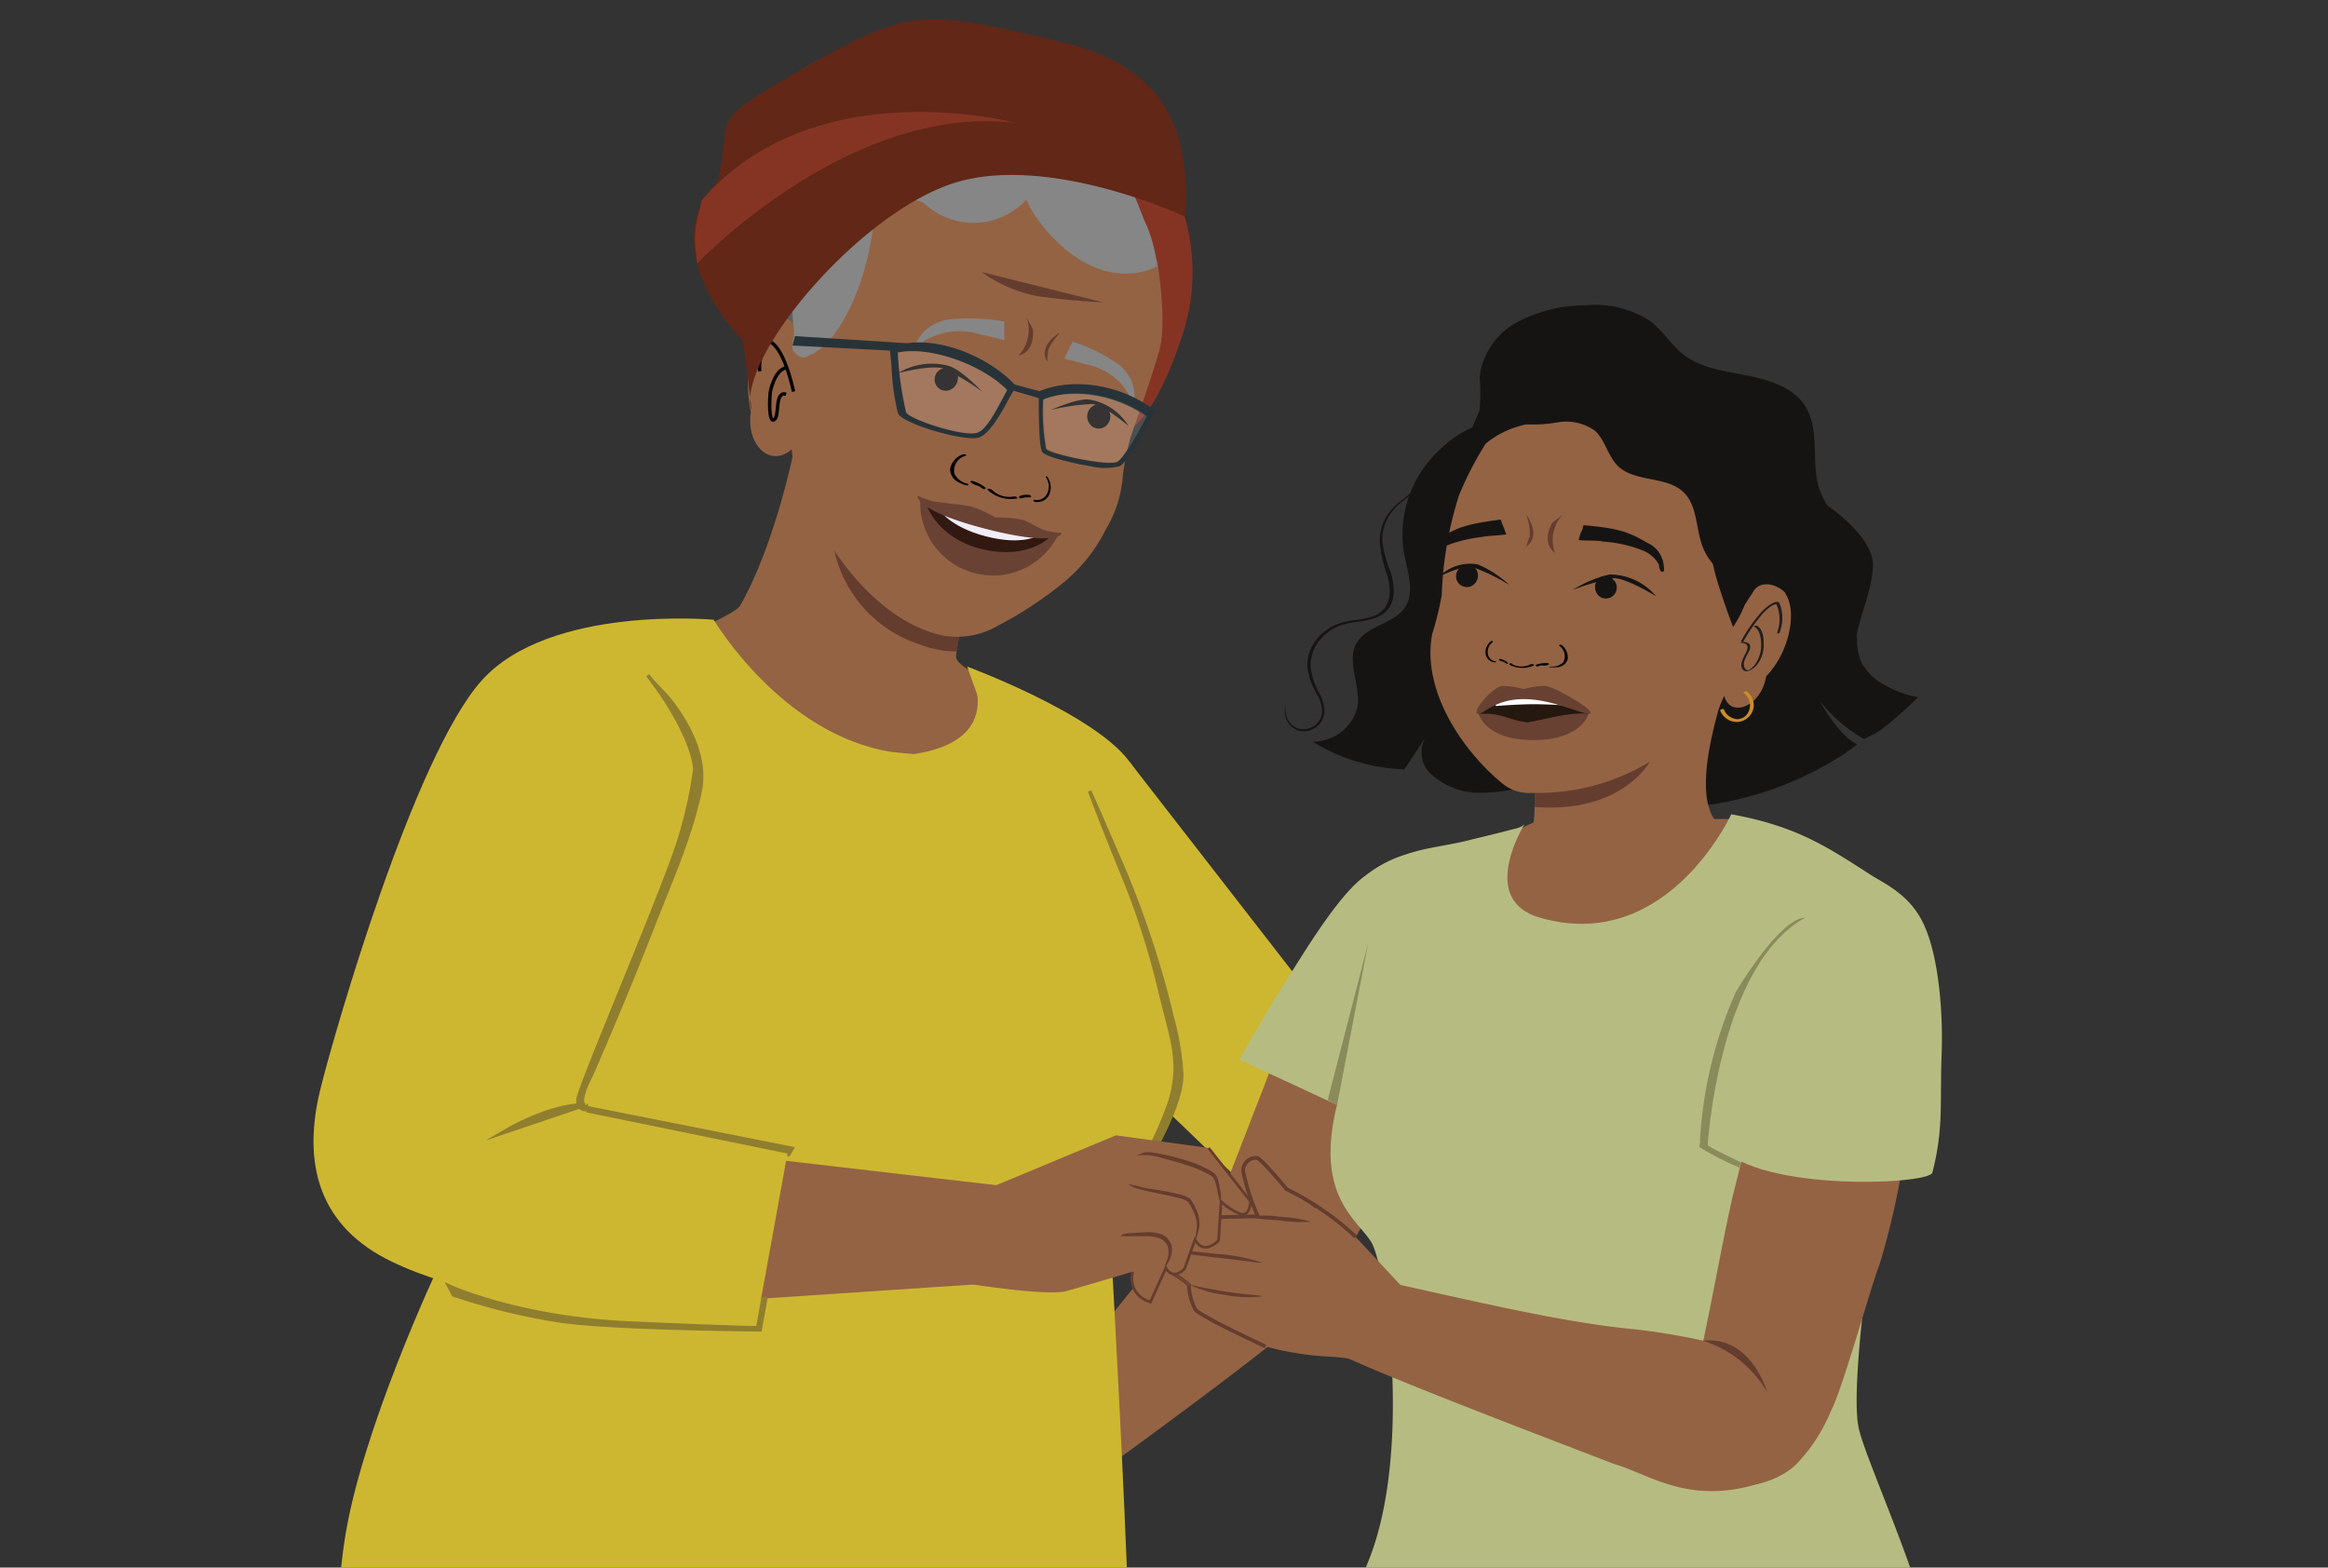 <svg id="Layer_1" data-name="Layer 1" xmlns="http://www.w3.org/2000/svg" xmlns:xlink="http://www.w3.org/1999/xlink" viewBox="0 0 205.83 138.61"><rect x="0" y="0" width="205.83" height="138.61" fill="#333333" stroke="none"/><defs><style>.cls-1,.cls-12,.cls-25,.cls-26,.cls-27{fill:none;}.cls-2{clip-path:url(#clip-path);}.cls-3{fill:#cdb731;}.cls-4{fill:#946344;}.cls-5{fill:#b6bc81;}.cls-6{fill:#5f605f;}.cls-7{fill:#853424;}.cls-8{fill:#653d2e;}.cls-9{fill:#010101;}.cls-10{fill:#151312;}.cls-11{fill:#868686;}.cls-12{stroke:#010101;stroke-width:0.3px;}.cls-12,.cls-20,.cls-25,.cls-26,.cls-27{stroke-miterlimit:10;}.cls-13{fill:#273339;}.cls-14,.cls-29{fill:#fff;}.cls-14{opacity:0.14;}.cls-15{fill:#622716;}.cls-16{fill:#694234;}.cls-17{fill:#311811;}.cls-18{fill:#f1edf6;}.cls-19{fill:#898b5b;}.cls-20,.cls-21{fill:#907e2f;}.cls-20{stroke:#907e2f;stroke-width:0.32px;}.cls-22{fill:#161413;}.cls-23{fill:#211e1f;}.cls-24{fill:#cb8c2a;}.cls-25,.cls-26{stroke:#653d2e;}.cls-25{stroke-width:0.33px;}.cls-26,.cls-27{stroke-width:0.24px;}.cls-27{stroke:#704634;}.cls-28{fill:#24180f;}.cls-30{fill:#684133;}</style><clipPath id="clip-path"><rect class="cls-1" width="205.83" height="138.61"/></clipPath></defs><g class="cls-2"><path class="cls-3" d="M99.89,67.39l20.19,26c3.21,3.42,8.15,10.09,4.64,13.2h0c-3.18,2.82-9.47,3-12.62.2L84.89,80.65Z"/><path class="cls-4" d="M126,98.21l-6.52-3.77-5.74-3.5-6.2,16-2.22,1.8a35.28,35.28,0,0,0-5.23,5.28L86.44,131l3.45,4.49s22.92-16.34,26-19.65C117.5,114.08,122.27,104.91,126,98.21Z"/><path class="cls-4" d="M139.47,68.19l-.08,3.9-1.65.12a13.54,13.54,0,0,0-3.59,1.21c-1.47.83-5.89,10.72-1.77,13.08s24.67-11.9,24.67-11.9l-3.77-2.18-2.28,0-3-3.6Z"/><path class="cls-5" d="M171.69,149.8c-.53-7.63-6.51-19.94-7.34-23.47s1.27-17.52,1.27-17.52l-4.23,3.63v0c-.06-1.7-.08-10-.08-10l.13-.12,5.76-1.5c.17-7.24,5.72-18.74-.79-22.82-4.35-2.74-7-4.85-13.34-6,0,0-5.69,12.43-16.95,9.13-5.34-1.56-1.57-7.83-1.31-8.29-.26.35-.88.44-1.26.54-1.28.34-2.53.63-3.82.95-1.9.47-3.52.58-5.37,1.2a11,11,0,0,0-3.67,1.92c-2.23,1.59-5.07,6.26-6.51,8.53s-3.29,5.34-4.59,7.72l8.62,4c-1.95,7.94,1.65,10,3,12.08s3.69,18.51-.2,28.2c-3.77,9.43-2.66,11.45-2.66,11.45,1.52.54,16.33.3,26.35.16Z"/><g id="freepik--character-1--inject-1332"><path class="cls-4" d="M85.46,59.2,64,55.76l-3.46,7.62s4.84,6,5.38,6.29,13.46,5,13.46,5S95.17,71.14,95,71.15,85.46,59.2,85.46,59.2Z"/></g><path class="cls-4" d="M70.25,39.57s-1.65,8.45-4.82,14c-.44.78-6.19,3.15-6.19,3.15l7.37,3.77c4.21,1.66,14,2.92,18.43,2l3.86-1.69s-4.3-1.65-4.37-2.7,1.89-8.68,1.89-8.68"/><path class="cls-3" d="M103.45,99.05c1.55-4.93,2-8.6,1-10.77L95,64.06l-9.21-4.78c.34.8,2.88,6.22-5,7.4L78.9,66.5C69.13,65,63.1,54.8,63.1,54.8l-2.18,1.3L42.21,105.21s-1.52,2.86-3.5,6.91c0,0-6.83,14.48-8.26,24.19s.59,13.16.59,13.16h69.27l-.49-5.72h0c-.39-12.14-1.52-32.22-1.52-32.22l1.08-4.81Z"/><path class="cls-6" d="M67.61,14.12c1.4-1.46,3.36-2.29,5.2-1.49.47-3.75,4.41-5.41,8.16-5,1.91.32,3.76,1.47,5.66,1.11a11.53,11.53,0,0,0,3.25-1.59c4.48-2.4,10.32,2,13.2,6.21s1.43,8.18-1,12.63c-1.14,2.08-1.18,3.29-1.77,5.59s-2.51,6.09-2.86,8.28,2.75,5,.5,4.84l-23.69-6.4c-3.68.18-5.81-1.24-7.18-4.67-.88-2.32-.47-2.36-.26-4.83.18-3.24-2.71-6.12-2-9.3A12.13,12.13,0,0,1,67.61,14.12Z"/><path class="cls-7" d="M64.64,13.55a38.11,38.11,0,0,1,19.52-.13C94.74,16.2,99,23.57,100.2,28.57s-1.55,9.68-1.55,9.68,2.58,1.12,5.79-8.29C109.13,16.24,96,5.6,92.49,5.14S71.75-1.55,64.64,13.55Z"/><path class="cls-8" d="M84.86,56s-1.75-.57-2.93-1.11-3.31-.79-8.25-6.62a11.3,11.3,0,0,0,7.81,8.77,9,9,0,0,0,3.1.57Z"/><path class="cls-4" d="M97,20.07a.23.23,0,0,1,.07.07A1.21,1.21,0,0,1,97,20Zm2.93,1.36.11.16,0-.06S99.9,21.36,99.89,21.43ZM73,47.5c2.18,3.63,5.91,7.82,10.5,8.72a7.17,7.17,0,0,0,4.79-.93,32.73,32.73,0,0,0,6-4,14.19,14.19,0,0,0,3.48-4.48A10.65,10.65,0,0,0,99.28,42a23.27,23.27,0,0,1,.7-3.4c.34-1,1.84-5.18,2.53-7.65s-.16-7.63-.16-7.63c0-.71-1-.58-1.23-1.21l-.29-.07a.29.29,0,0,1,.08.3,2.42,2.42,0,0,1-.91-.73h0A1.17,1.17,0,0,1,98.84,21c0,.06,0,.22.1.23a1.52,1.52,0,0,1-1.08-.69,2.81,2.81,0,0,1,0,.29,2.67,2.67,0,0,1-.84-.65c0,.11,1.76.26,1.75.3-.45,0,0,.23-.27-.19l-.3-.34c-.39,0-.43.2-.65-.14a2.6,2.6,0,0,0,0-.73c-.44-.1-.31-.1-.63-.4,0,.07-1.3.14-1.32.21-.36-.09-.35.27-.58-.07.06.08.34-.22.39-.13-.45,0-.69.2-1-.23.06.09-1.26-1.09-1.26-1.09-.46,0-.42.11-.72-.25.12.17-2-.62-2-.47-.37-.09.36,1.51.12,1.24,0,.07-.79-.41-.79-.41-.38,0,.08.45-.14.11,0,.07,0,.29.08.3a1.51,1.51,0,0,1-1.34-.54c.11.17.15.32.21.41a1.47,1.47,0,0,1-1-.46c0,.07.08.31.15.32a1.45,1.45,0,0,1-1.13-.42c0,.07.09.24.15.32a1,1,0,0,1-.84-.35l.15.33a2.49,2.49,0,0,1-1-.24c0,.07.11.17.09.24a3,3,0,0,1-.71-.25c0,.07.17.26.09.24-.29-.08-.54,0-.87-.22a3.13,3.13,0,0,0,.15.32,1.94,1.94,0,0,1-.86-.28.44.44,0,0,0,.08.3c-.29-.07-.55,0-.88-.21,0,.06.1.23.15.32a3.91,3.91,0,0,1-.88-.22c0,.07.12.17.17.26a2.45,2.45,0,0,1-.93-.3,1.13,1.13,0,0,0,0,.28c-.22-.05-.35-.16-.57-.21l-.4,0c-1.36,1.09-4.93-.94-4.93-.94-2.72,1.25-2,11.28-2.22,12.58s-1,1.47-1,1.47c-.25-.56-1,.72-1.13.12s.19-1.09.09-1.61c-.39-1.24-1.94-1.27-2.91-.79l-.19.18c-1.49,1.25-1.43,6.27-1,7.87-.45,2.92,1.69,5,3.61,3.32l.12,1.21"/><path class="cls-9" d="M89.58,43.91a2.19,2.19,0,0,1-1.87-.59c-.11-.11-.53-.14-.38,0a3,3,0,0,0,2.56.76c.08,0,.08-.07,0-.12a.44.44,0,0,0-.31-.06"/><path class="cls-9" d="M87.13,43.12a3.41,3.41,0,0,0-1.1-.58.28.28,0,0,0-.2,0,.06.06,0,0,0,0,.1,1.35,1.35,0,0,0,.61.3.24.24,0,0,0,.22,0s0-.09-.06-.11a1.07,1.07,0,0,1-.49-.24l-.22.1a3.26,3.26,0,0,1,1,.53.28.28,0,0,0,.22,0s.11-.07,0-.11"/><path class="cls-9" d="M85.51,42.77a1.7,1.7,0,0,1-1.13-.89,1.36,1.36,0,0,1,1-1.58c.07,0,.05-.08,0-.11a.42.42,0,0,0-.27,0A1.68,1.68,0,0,0,84,41.49a1.33,1.33,0,0,0,.86,1.2,2.25,2.25,0,0,0,.51.2.38.38,0,0,0,.26,0c0-.05,0-.09-.08-.11"/><path class="cls-9" d="M90.51,43.88c0-.06,0-.08.08-.07a.61.61,0,0,0,.4,0l.09.18a1.87,1.87,0,0,0-.81.08s-.11,0-.15-.06,0-.1,0-.12"/><path class="cls-9" d="M90.13,43.86a1.9,1.9,0,0,1,.91-.09.19.19,0,0,1,.11.09.08.08,0,0,1,0,.1"/><path class="cls-9" d="M91.48,44.19a1,1,0,0,0,1-.37,1.43,1.43,0,0,0,0-1.61.06.06,0,0,1,0-.09.16.16,0,0,1,.15.09,1.58,1.58,0,0,1,.18,1.41,1.11,1.11,0,0,1-.94.76,1.09,1.09,0,0,1-.36,0,.16.16,0,0,1-.13-.11c0-.07,0-.08.08-.07"/><path class="cls-10" d="M96.88,35.79a1.18,1.18,0,0,1,1.15.49,1.26,1.26,0,0,1,.14.55,1.13,1.13,0,0,1-.49.91,1,1,0,0,1-1.18-.09,1.11,1.11,0,0,1-.22-1.39,1,1,0,0,1,.6-.47"/><path class="cls-10" d="M92.92,36.25s2.36-1.07,3.4-.92a5,5,0,0,1,3.46,2.34s-2.1-1.81-3.17-1.94A17.74,17.74,0,0,0,92.92,36.25Z"/><path class="cls-10" d="M84.53,32.9a1.4,1.4,0,0,0-1.35-.25,1.11,1.11,0,0,0-.42.4,1.08,1.08,0,0,0,0,1,1,1,0,0,0,1.08.48,1.14,1.14,0,0,0,.85-1.14c0-.08.11-.21-.18-.47"/><path class="cls-10" d="M86.83,34.62s-1.88-2-3-2.28a5.78,5.78,0,0,0-4.45.66s2.87-.76,4-.42A20,20,0,0,1,86.83,34.62Z"/><path class="cls-11" d="M94.81,30.26l-.41.83-.31.63c.79.18,1.45.36,2,.51a6.41,6.41,0,0,1,2.08.87,6,6,0,0,1,1.08,1,4.19,4.19,0,0,1,.49.69c.3.58.3,1.06.4,1.07s.14-.39.14-.43a3.65,3.65,0,0,0-.31-1.91,4.16,4.16,0,0,0-1-1.24,14.94,14.94,0,0,0-4.11-2.06"/><path class="cls-11" d="M88.79,28.45c0,.3,0,.61,0,.92l0,.7c-.85-.23-1.58-.39-2.12-.49a5.83,5.83,0,0,0-4,.12,4.52,4.52,0,0,0-.83.37c-.59.36-.84.78-.94.74s.08-.41.09-.45a3.78,3.78,0,0,1,1.29-1.52,4.81,4.81,0,0,1,1.61-.6,17.82,17.82,0,0,1,5,.21"/><path class="cls-12" d="M70.16,34.62c-.94-4.17-2.1-4.4-2.1-4.4a3.2,3.2,0,0,0-.88,2.61"/><path class="cls-12" d="M69.5,34.86c-1-.3-.58,1.8-1,2.21s-.53-.88-.4-2.38c0,0,.36-2,1.42-2.17"/><path class="cls-8" d="M86.78,24.05a12.56,12.56,0,0,0,4.92,2.13c2.6.4,5.86.56,5.86.56"/><path class="cls-11" d="M101.44,20.06h0c-.5-1-.75-2-1.29-3s-1.05-1.86-1.63-2.8c0-.06-.88-.22-.92-.28l0,0-.06-.09-.13-.21A19.79,19.79,0,0,0,84.2,10.74a16.37,16.37,0,0,0-14,18.42c.1.77-.48,1.58.16,2.11s.77.34,1.53,0a5.43,5.43,0,0,0,1.83-1.67c2.44-3.22,3.81-8.75,3.62-12.78.35.81,3.76.59,4.41,1.19a6.35,6.35,0,0,0,9-.36A10.47,10.47,0,0,0,91.47,19c2.76,4,6.83,6.41,10.86,4.56A14.65,14.65,0,0,0,101.44,20.06Z"/><path class="cls-13" d="M78.69,31l.14,1.47a20.49,20.49,0,0,0,.56,4.06c.32.92,5.88,2.54,7.14,2.16s2.62-3.47,3.09-4.14l2.22.65c0,1,0,4.23.3,4.74s2.93,1,3.22,1.1l1,.17a5.45,5.45,0,0,0,2.67,0c.67-.41,1.74-2.32,2.7-4.13l.15-.29.08-.13h0l.17-.33c-2.88-2.3-7.2-3-10.22-1.74v0L89.71,34c-2.09-2.23-6.17-4.12-9.52-3.65h0l-9.9-.63-.22.83Zm13.79,8.69a19.54,19.54,0,0,1-.26-4.35c2.62-1.08,6.51-.41,9.12,1.49v0c-.51,1-1.88,3.56-2.54,4s-5.94-.64-6.32-1.14ZM80.11,36.45a29.43,29.43,0,0,1-.73-5.28c3-.61,7.61,1.19,9.67,3.32-.7,1.26-1.74,3.5-2.64,3.77-1.3.4-6.1-1.23-6.3-1.81Z"/><path class="cls-14" d="M92.54,39.65a19.74,19.74,0,0,1-.25-4.35c2.62-1.08,6.51-.41,9.12,1.49v0c-.52,1-1.89,3.56-2.55,4s-5.94-.64-6.31-1.14Z"/><path class="cls-14" d="M80.11,36.45a29.43,29.43,0,0,1-.73-5.28c3-.61,7.61,1.19,9.67,3.32-.7,1.26-1.74,3.5-2.64,3.77-1.3.4-6.1-1.23-6.3-1.81Z"/><path class="cls-15" d="M65.68,30.1s-7.17-7.16-3.08-13c.78-1.11.78-.7,1-1.75,1.06-5.46-1.07-4.45,8-9.6s10.22-4.85,22.35-2c6.26,1.47,9.31,4.67,10.4,9a19.82,19.82,0,0,1,.41,6.39S92.38,13.37,84,16.3,65.42,31.48,66.38,36.08C66.65,37.37,65.68,30.1,65.68,30.1Z"/><path class="cls-7" d="M61.64,23.3S75.15,9.05,89.86,10.88c0,0-17.77-4.8-27.82,6.84l-.35,1.5a8.29,8.29,0,0,0-.19,2.85Z"/><path class="cls-16" d="M87.36,46.14c-2.32-.6-6-1.85-6-1.85A6.43,6.43,0,0,0,93.5,47.41S89.67,46.73,87.36,46.14Z"/><path class="cls-17" d="M87.38,46.14c-1.1-.28-5.5-1.62-5.5-1.62s.81,2.94,4.8,4C91,49.6,92.92,47.4,92.92,47.4Z"/><path class="cls-18" d="M87.38,46.33C86.28,46.05,83,45,83,45s.88,1.58,4.18,2.43,4.68-.11,4.68-.11Z"/><path class="cls-16" d="M93.84,47.12a8.26,8.26,0,0,1-1.34-.19c-.89-.32-1.4-.72-2-.94A10,10,0,0,0,88,45.76a9.69,9.69,0,0,0-2.24-1c-.67-.12-2.37-.29-3.31-.44a8.55,8.55,0,0,1-1.27-.48c-.17,0-.18,1.34,6,2.93S94,47.2,93.84,47.12Z"/><polygon class="cls-19" points="118.21 97.74 120.98 83.34 117.39 97.27 118.21 97.74"/><path class="cls-19" d="M160.35,78.21s-7.24,6.92-1.21,24.37l-.89.36S151.6,86.11,160.35,78.21Z"/><polygon class="cls-19" points="158 103.01 161.92 102.46 161.8 102.11 157.9 102.59 158 103.01"/><path class="cls-3" d="M85.51,58.94S99.21,64,100.57,68.7c2.07,7.14,4.76,17.07,4.76,17.07l-8.6,4.39Z"/><path class="cls-20" d="M104.48,95a24.7,24.7,0,0,0-.86-5.11q-.65-2.78-1.51-5.49a84.27,84.27,0,0,0-3.49-9.24c-.75-1.73-1.5-3.49-2.28-5.21,1.22,3.25,2,5.13,3.31,8.36a69.13,69.13,0,0,1,3,9.69c1,4.08,1.78,5.89.83,9.27a30.54,30.54,0,0,1-3.64,7.33l.33.28S104.52,98.4,104.48,95Z"/><path class="cls-21" d="M99.17,111.34a26.31,26.31,0,0,1,.29-3.92,20.82,20.82,0,0,1,2.83-6.58,40.15,40.15,0,0,0-3.44,6,20.92,20.92,0,0,0-.23,4.31A3.27,3.27,0,0,1,99.17,111.34Z"/><path class="cls-4" d="M53.93,100.84c-.41,1.76-1.76,5-2.15,6.74-.83,3.82,8.09,3.92,7.5,7.79l28.87-1.93.21-8.61Z"/><path class="cls-20" d="M51.76,97.92a.57.57,0,0,1,.08.44l17.89,3.72.31-.53Z"/><path class="cls-3" d="M63.1,54.8s-14.5-1.34-20.51,5.37-13,31.11-14.17,35.77c-1.89,7.22,0,12.61,6.18,15.6,11.53,5.6,32.45,4.63,32.45,4.63L69.62,102,51.84,98.36l1.57-17L61.94,60Z"/><path class="cls-20" d="M52.28,95.06q2.82-6.45,5.39-13c1.55-4,3.31-7.86,4.21-12,.62-2.85-.78-5.67-2.45-7.91-.65-.87-1.51-1.58-2.16-2.44C61.41,65.12,61.44,68,61.44,68a37.64,37.64,0,0,1-1.33,6.06c-1.35,4.51-9,22.21-9,23.19s.73.85.73.85l0-.17S50.81,97.87,52.28,95.06Z"/><path class="cls-20" d="M39.68,113.71S45.8,116.56,55.8,117,67,117.4,67,117.4l.46-2.56h.24l-.5,2.74s-12.57-.09-17.47-.75a56.37,56.37,0,0,1-9.63-2.33Z"/><path class="cls-20" d="M51.76,97.7s-2.78-.23-7.44,2.51l7.44-2.51"/><path class="cls-22" d="M166.68,60.59a4.9,4.9,0,0,1-2.13-2.07,4.83,4.83,0,0,1-.35-2.09,1.46,1.46,0,0,1-.17-.3c-.7-1.64.45-3.77-.58-5.22s-3.29-1-4.18-2.38c-.69-1.07-.12-2.13-.45-3.09A2.72,2.72,0,0,0,156,44l-6.7,12.18c-.34,3.88-.89,6,.18,8.14.65,1.14-.88,2.24-.48,3.49a3.73,3.73,0,0,1-.86,3.64,29.83,29.83,0,0,0,15-4.84l1.07-.79C162.47,65,160.92,62,160.92,62a13.37,13.37,0,0,0,3.88,3.35,5.48,5.48,0,0,0,.63-.33c.83-.25,2.89-2.15,4.16-3.37A8.87,8.87,0,0,1,166.68,60.59Z"/><path class="cls-22" d="M130.42,37.71A8.58,8.58,0,0,0,128,39.12c-.24.21-.46.41-.66.61A10.17,10.17,0,0,0,124.15,49c.31,1.63,1,3.46,0,4.81s-3.17,1.51-4.1,2.89c-1.1,1.61.21,3.74,0,5.66a4,4,0,0,1-4,3.21,16.43,16.43,0,0,0,8.12,2.46l1.88-2.84a2.63,2.63,0,0,0,.53,3.31A6.56,6.56,0,0,0,130,70.06c2.87.32,9.19-1.17,17.11-4.29q-7-14.4-14.11-28.8"/><path class="cls-22" d="M162.59,46.64a36.27,36.27,0,0,1-1.7-3.27c-.85-2.49.14-5.48-1.41-7.65-1.1-1.54-3.16-2.15-5.08-2.53s-4-.64-5.51-1.81c-1.12-.85-1.84-2.11-3-3A9,9,0,0,0,140.1,27a12.81,12.81,0,0,0-6,1.51,6.34,6.34,0,0,0-3.28,4.84,17.65,17.65,0,0,1,0,2.91,20,20,0,0,1-1.41,2.91,5,5,0,0,0,2,6l16.26,16.24c3.13.8,10.28-1.19,12.39-3.52S163.88,49.45,162.59,46.64Z"/><path class="cls-4" d="M135.92,59.87s-.11,11.76-.33,12.86l-.78.35-.07,2.08c4.49,4.08,5.64,4.2,11.47,2.56L152,72.89a2.63,2.63,0,0,1-.81-1.21c-1.41-3.69,1.76-12,1.76-12"/><path class="cls-4" d="M157.91,52.58l-.11-.21c-.7-.69-2.05-1.1-2.74-.14-.24.42-.59.89-.83,1.32a10,10,0,0,1-1,1.89s-2-5.23-1.87-6.42,4.19-3.58,2.2-5.43c0,0-2.07-2.38-3-3.77l-.68-.41a2.36,2.36,0,0,1-.38,0s.05-.1.08-.18l-.09,0a2.62,2.62,0,0,1-.8,0c.08-.06.22-.11.22-.17a3.82,3.82,0,0,1-.82-.06c.08-.06.22-.18.23-.24-.35.1-.55,0-.82-.06a.46.46,0,0,0,.15-.24,1.79,1.79,0,0,1-.83,0c.08-.06.16-.18.23-.23-.35.1-.55,0-.82-.07-.07,0,.12-.1.14-.16h0a2.93,2.93,0,0,1-.66,0c0-.06.11-.1.14-.16h-.05a2.29,2.29,0,0,1-.83-.08l.11-.11-.12,0a1.11,1.11,0,0,1-.6,0l.1-.07-.24-.05a1.25,1.25,0,0,1-.74-.07.14.14,0,0,0,.09-.05l-.26,0a2.76,2.76,0,0,1-.57,0l.05,0-.35,0a1.26,1.26,0,0,1-.64-.07c-.42-.05-.84-.08-1.27-.1-3.15-.18-6.64-.14-9.18,2A30,30,0,0,0,129,43.79a32.8,32.8,0,0,0-1.53,8.84,27.91,27.91,0,0,1-.84,3.42c-.94,4.87,2.51,10.16,6.13,13.17,1.44,1.2,2.78.89,4.3.8a20.29,20.29,0,0,0,10.79-4.24L152,62.52l.45-1c.49,2,3.27,1,3.7-1.71C158.28,57.59,158.85,54.08,157.91,52.58Z"/><path class="cls-9" d="M133.73,58.75a1.79,1.79,0,0,0,1.58,0c.11-.06.43,0,.29.1a2.49,2.49,0,0,1-2.15-.08s0-.08,0-.09a.35.35,0,0,1,.25,0"/><path class="cls-9" d="M135.8,58.78a3,3,0,0,1,1-.15.22.22,0,0,1,.14.06s0,.06,0,.08a1.15,1.15,0,0,1-.55.07.2.2,0,0,1-.16-.07c0-.05,0-.07.08-.07a.83.83,0,0,0,.44-.06l.13.13a2.62,2.62,0,0,0-.88.14.23.23,0,0,1-.18,0s-.06-.07,0-.1"/><path class="cls-9" d="M137.13,58.94a1.38,1.38,0,0,0,1.08-.37,1.12,1.12,0,0,0-.35-1.47c-.05,0,0-.07,0-.07a.38.38,0,0,1,.21,0,1.39,1.39,0,0,1,.53,1.3,1.05,1.05,0,0,1-1,.67,2.13,2.13,0,0,1-.44,0A.29.29,0,0,1,137,59s0-.07.09-.06"/><path class="cls-9" d="M133,58.5a0,0,0,0,0,0-.08.49.49,0,0,1-.3-.12l-.11.11a1.41,1.41,0,0,1,.6.27.13.13,0,0,0,.12,0s.06-.07,0-.09"/><path class="cls-9" d="M133.33,58.58a1.62,1.62,0,0,0-.67-.3.15.15,0,0,0-.11,0,.05.05,0,0,0,0,.08"/><path class="cls-9" d="M132.22,58.48a.79.79,0,0,1-.64-.52,1.06,1.06,0,0,1,.4-1.18s0-.07,0-.09a.22.22,0,0,0-.14,0,1.22,1.22,0,0,0-.5,1,.9.9,0,0,0,.52.8,1,1,0,0,0,.28.08s.11,0,.13-.05,0-.07,0-.07"/><path class="cls-23" d="M154.11,56.78a14.5,14.5,0,0,1,1.43-2.14,4.74,4.74,0,0,1,1-1,1.5,1.5,0,0,1,.5-.23h0s0,0,0,0-.05,0,0,0a1.51,1.51,0,0,0,.09.18,3.39,3.39,0,0,1,0,2.33c0,.12.19.13.22,0a3.63,3.63,0,0,0,.09-2.3c-.06-.15-.12-.43-.31-.41a1.17,1.17,0,0,0-.52.19,4.11,4.11,0,0,0-1,.86,13.6,13.6,0,0,0-1.67,2.43c-.06.11.17.12.23,0Z"/><path class="cls-22" d="M127.48,47.49c1.43-.91,2.44-1.19,5.22-1.55l0,.06c.13.34.05.15.19.49s.19.52.29.77c-.91.11-1.59.1-2.16.22a12.78,12.78,0,0,0-3.35.85Q127.6,47.91,127.48,47.49Z"/><path class="cls-22" d="M140,46.48c-.12.34,0,.15-.17.5s-.17.52-.26.78c.91.07,1.6,0,2.17.13a11.63,11.63,0,0,1,3.52.79,2.79,2.79,0,0,1,1.41,1.24c0,.16.09.67.32.65s.11-.48.11-.53A2.43,2.43,0,0,0,145.65,48c-1.69-1-2.64-1.3-5.65-1.56"/><path class="cls-24" d="M154.21,61.3a1.36,1.36,0,0,1,.29,1.81,1.23,1.23,0,0,1-.35.33,1.55,1.55,0,0,1-.46.15c.05,0,0,0,0,0h-.11a1.16,1.16,0,0,1-.31-.07,1.31,1.31,0,0,1-.84-.77c-.06-.13-.39,0-.34.09a1.61,1.61,0,0,0,1.51,1,1.53,1.53,0,0,0,1.07-.51,1.45,1.45,0,0,0,.39-1,1.56,1.56,0,0,0-.59-1.17c-.1-.08-.41.06-.27.18Z"/><path class="cls-23" d="M153.92,56.85c.22,0,.56.06.59.34a1.18,1.18,0,0,1-.2.63c-.2.4-.54,1-.22,1.39s1-.11,1.23-.4a2.8,2.8,0,0,0,.62-1.68c0-.61,0-1.49-.65-1.82-.06,0-.25.06-.22.08.53.28.62,1,.64,1.54a2.84,2.84,0,0,1-.36,1.53,1.85,1.85,0,0,1-.68.76c-.23.13-.4-.06-.46-.29-.12-.45.23-.93.41-1.32a.74.74,0,0,0,.1-.58c-.1-.23-.44-.26-.65-.28,0,0-.27.09-.15.1Z"/><path class="cls-22" d="M130.25,50.07a1,1,0,0,0-1.13.11,1,1,0,0,0-.33.45,1,1,0,0,0,.17.95,1,1,0,0,0,1.08.27,1.06,1.06,0,0,0,.61-1.19,1,1,0,0,0-.4-.59"/><path class="cls-22" d="M133.45,51.73a9.23,9.23,0,0,0-2.81-1.83A3.88,3.88,0,0,0,127.23,51s2-1.05,3-.84A16.4,16.4,0,0,1,133.45,51.73Z"/><path class="cls-22" d="M141.57,51a1,1,0,0,1,1.1.29.88.88,0,0,1,.26.48,1,1,0,0,1-.31.92,1,1,0,0,1-1.11.11,1.06,1.06,0,0,1-.42-1.26,1,1,0,0,1,.48-.54"/><path class="cls-22" d="M139.05,52.17a10.4,10.4,0,0,1,3.25-1.37,5.35,5.35,0,0,1,4.12,1.92s-2.65-1.63-3.75-1.59A18.79,18.79,0,0,0,139.05,52.17Z"/><path class="cls-8" d="M135.71,70.11a19,19,0,0,0,10.16-2.76s-2.47,4.62-10.19,4Z"/><path class="cls-22" d="M149.81,32.57a5.53,5.53,0,0,0-3.33-.45,61.6,61.6,0,0,0-14.4,2.93,2.52,2.52,0,0,0,2.12,2.4,11.7,11.7,0,0,0,3.49-.1,4.39,4.39,0,0,1,3.33.74c.87.78,1.15,2.23,2,3.09,1.53,1.51,4.34.87,5.86,2.37,1.15,1.14,1.06,3,1.57,4.55,1,3,4.06,3.89,7.1,2.91a5.66,5.66,0,0,0,.72-.28c-2.21-5.35-4.26-9.86-6.47-15.21A5.9,5.9,0,0,0,149.81,32.57Z"/><path class="cls-22" d="M113.69,62.35a1.87,1.87,0,0,0,.14,1.21,1.64,1.64,0,0,0,1.08.89,1.71,1.71,0,0,0,1.67-.64,1.59,1.59,0,0,0,.31-1,3.17,3.17,0,0,0-.31-1.17,7.14,7.14,0,0,1-1-2.63,3.81,3.81,0,0,1,1.16-2.85,4.57,4.57,0,0,1,1.38-.92,6.24,6.24,0,0,1,1.65-.41,8.74,8.74,0,0,0,1.6-.33,2.19,2.19,0,0,0,1.18-.91,2.67,2.67,0,0,0,.32-1.44,5.09,5.09,0,0,0-.27-1.44A11.42,11.42,0,0,1,122,48a4.32,4.32,0,0,1,.61-2.38,5.48,5.48,0,0,1,1.4-1.44,11.68,11.68,0,0,0,1.14-1,3.34,3.34,0,0,0,.65-1.07v.09a.9.9,0,0,1-.08.23,2.29,2.29,0,0,1-.5.82,9.82,9.82,0,0,1-1.12,1,5.18,5.18,0,0,0-1.33,1.43,4,4,0,0,0-.55,2.25,11.12,11.12,0,0,0,.72,2.64,5.45,5.45,0,0,1,.28,1.5,2.9,2.9,0,0,1-.34,1.58,2.4,2.4,0,0,1-1.33,1,8.51,8.51,0,0,1-1.65.35,6.09,6.09,0,0,0-1.58.39,3.93,3.93,0,0,0-1.3.86A3.54,3.54,0,0,0,115.88,59a6.82,6.82,0,0,0,.9,2.55,3.43,3.43,0,0,1,.31,1.25,1.75,1.75,0,0,1-.36,1.15,1.89,1.89,0,0,1-1.84.68,1.79,1.79,0,0,1-1.28-2A1,1,0,0,1,113.69,62.35Z"/><path class="cls-22" d="M164.22,55.89a.49.49,0,0,1,0-.12.28.28,0,0,1,.06-.18c.37-1.58,1.23-3.61,1.32-5.5.13-2.65-4.14-5.47-4.14-5.47L161,53.83s3.46,5,3.14,3.43A3.62,3.62,0,0,1,164.22,55.89Z"/><path class="cls-4" d="M156.23,130.42c-1.5,1.17-1-.94-2.72-1.13a5.31,5.31,0,0,1-1.29-.33,4.76,4.76,0,0,1-.53-.7,9.5,9.5,0,0,1-.92-2.11l0-.94c-.07-2.35-1.22-2.42-.61-4.77.78-3,2.4-12.23,3.17-15.2,2.55-9.88,2.92-17.56,12-24.17,2.83-2.07.65-3.07,2.65,0a8.31,8.31,0,0,1,1.08,6.15c-.77,3.11-1.41,3.22-2.38,5.43-2.52,5.73,2.63,4.47,1.37,11.34a67.27,67.27,0,0,1-1.86,7.78c-.82,2.1-3.26,11-4.31,13a15,15,0,0,1-2.94,4.58c-1.89,2.05-6.63,2.68-3.21.83"/><path class="cls-5" d="M161.66,75.55c3.32,1.85,6.81,2.68,8.44,6.2,1.39,3,1.7,8.21,1.57,11.43-.17,4.08.21,6.55-.82,10.51-.28,1.1-16.42,1.79-19.17-2.83-.79-1.31,3.06-14.35,5-20.62.81-2.68-6.36-9.53-2.09-7.67l.75.44C158.13,74.37,158.78,73.94,161.66,75.55Z"/><path class="cls-19" d="M159.61,81.15c-7.69,4.21-8.63,20.19-8.63,20.19l-.68-.45a37.46,37.46,0,0,1,3.2-13.23S157.36,81.15,159.61,81.15Z"/><path class="cls-4" d="M157.54,123.16c-.13-1.22-.77-2.9-1.95-3.28a59.79,59.79,0,0,0-10.85-2.32c-6.84-.62-14.93-2.66-24.16-4.65-.51-.11.1,1.07-1.47,0-1.34-.89-3.9,5.1-1.54,6.41,3.49,1.94,23.2,9.35,25,10.08l.26.09c3,.87,6.57,3.68,12.89,1.62,3.45-1.12,6.07-7.91,5.91-9.43Z"/><path class="cls-4" d="M122.38,120.85a19.82,19.82,0,0,0-5-.9,26.35,26.35,0,0,1-5.47-.89s-5.67-2.63-6.19-3.25a4.92,4.92,0,0,1-.58-2.19,6.62,6.62,0,0,0-1.28-.92,2.36,2.36,0,0,1-.8-2.43l1.91.45a50.81,50.81,0,0,1-5.32-1.42c-.47-.23-.36-.54-.1-.85a2.22,2.22,0,0,1,1.64-.7l10-.2a18.85,18.85,0,0,1-1.24-3.69,1.11,1.11,0,0,1,1.15-1.47c.35,0,2.63,2.77,2.63,2.77a62.52,62.52,0,0,1,5.46,3.54c.81.79,4.9,5.22,4.9,5.22l1.86.45S122.58,120.9,122.38,120.85Z"/><path class="cls-25" d="M105,110.72a50.81,50.81,0,0,1-5.32-1.42c-.47-.23-.36-.54-.1-.85a2.22,2.22,0,0,1,1.64-.7l10-.2a18.85,18.85,0,0,1-1.24-3.69,1.11,1.11,0,0,1,1.15-1.47c.35,0,2.63,2.77,2.63,2.77a24.75,24.75,0,0,1,6.11,4.21"/><path class="cls-25" d="M111.89,119.06s-5.67-2.63-6.19-3.25a4.92,4.92,0,0,1-.58-2.19,6.62,6.62,0,0,0-1.28-.92"/><path class="cls-26" d="M111.22,107.55a18.85,18.85,0,0,1-1.24-3.69,1.11,1.11,0,0,1,1.15-1.47c.35,0,2.63,2.77,2.63,2.77a11.3,11.3,0,0,1,2.59,1.58"/><path class="cls-27" d="M99.53,108.45a2.22,2.22,0,0,1,1.64-.7"/><path class="cls-27" d="M105.12,113.62a6.62,6.62,0,0,0-1.28-.92,2.36,2.36,0,0,1-.8-2.43l1.91.45"/><path class="cls-8" d="M113.11,107.58a13.38,13.38,0,0,1,2.82.45,12.36,12.36,0,0,1-2.85-.13,24,24,0,0,1-2.82-.28A8.79,8.79,0,0,1,113.11,107.58Z"/><path class="cls-8" d="M107.45,111.19c-1.14-.13-2.18-.26-2.93-.4a3.73,3.73,0,0,1-1.19-.31,6.37,6.37,0,0,1,1.23.09c.75.07,1.79.17,2.94.3a16.19,16.19,0,0,1,4.1.78C111.58,111.73,109.75,111.43,107.45,111.19Z"/><path class="cls-8" d="M108.31,114.49a9.37,9.37,0,0,1-3.15-.9s1.44.34,3.21.62,3.23.32,3.23.41A9.81,9.81,0,0,1,108.31,114.49Z"/><path class="cls-19" d="M153.91,102.77s-2.44-1.16-2.82-1.43-.74-.56-.74-.56l-.11.64a25.73,25.73,0,0,0,3.55,1.82Z"/><path class="cls-4" d="M82.87,105.77l1.47,3.92,1.52,3.86s6.75,1.07,8.43.61,5.83-1.71,5.83-1.71a2.3,2.3,0,0,0,.15,1.57,2.26,2.26,0,0,0,1.42,1.09l1.36-3c.69,1.17,1.66.06,1.66.06l.92-2.58c.79,1.49,2.08.08,2.08.08l.22-3.44a5.2,5.2,0,0,0,1.74,1.1c.82.24.87-1.11.87-1.11l-3.71-4.72-8.17-1.11-12,5Z"/><path class="cls-26" d="M100.15,112.46a2.28,2.28,0,0,0,.15,1.56,2.25,2.25,0,0,0,1.42,1.1l1.36-3c.68,1.17,1.66.06,1.66.06l.92-2.57c.79,1.48,2.08.07,2.08.07l.22-3.44a5.38,5.38,0,0,0,1.74,1.11c.82.24.87-1.12.87-1.12l-3.71-4.72"/><path class="cls-8" d="M101.92,101.92a13.43,13.43,0,0,1,1.56.3c.57.15,1.21.31,1.86.54a8.63,8.63,0,0,1,1.77.82,1.16,1.16,0,0,1,.58.72,4.5,4.5,0,0,1,.15.73,3.38,3.38,0,0,1,.08,1.45,13.7,13.7,0,0,1-.32-1.38c-.06-.21-.11-.46-.19-.69a.94.94,0,0,0-.47-.53,10.11,10.11,0,0,0-1.72-.76c-.63-.22-1.25-.39-1.82-.55s-1.08-.31-1.5-.38a4.32,4.32,0,0,0-1.39,0A1.82,1.82,0,0,1,101.92,101.92Z"/><path class="cls-8" d="M101.05,105c.83.17,2,.28,3.25.61a2.48,2.48,0,0,1,.94.41,3.29,3.29,0,0,1,.47.81,3.12,3.12,0,0,1,.35,1.5,6.77,6.77,0,0,1-.23,1,3.33,3.33,0,0,1-.13.35,1.37,1.37,0,0,1,0-.37,5.43,5.43,0,0,0,.12-1,3.06,3.06,0,0,0-.4-1.38,2.8,2.8,0,0,0-.41-.68,2.11,2.11,0,0,0-.78-.32c-1.23-.32-2.4-.48-3.22-.72a3.31,3.31,0,0,1-1.28-.51A12.12,12.12,0,0,1,101.05,105Z"/><path class="cls-8" d="M103.24,111.22a1.67,1.67,0,0,0,0-1,1.2,1.2,0,0,0-.82-.76,3.85,3.85,0,0,0-1.26-.15h-1.1c-.28,0-.54,0-.7,0a.74.74,0,0,0-.25,0s0-.14.23-.19a4.53,4.53,0,0,1,.74-.09l1.1-.06a3.64,3.64,0,0,1,1.39.13,1.55,1.55,0,0,1,1,1,1.84,1.84,0,0,1-.1,1.16,2.17,2.17,0,0,1-.57.86C102.89,112.14,103.09,111.79,103.24,111.22Z"/><path class="cls-8" d="M150.57,118.55a10.12,10.12,0,0,1,5.68,4.55S154.84,118.07,150.57,118.55Z"/><path class="cls-8" d="M134.94,48.33c1.41-1,0-2.83,0-2.83a4.8,4.8,0,0,1,.31,1.94C135.06,47.92,134.94,48.33,134.94,48.33Z"/><path class="cls-8" d="M138.17,45.5a3.29,3.29,0,0,0-.69,3.38s-1.27-.75-.24-2.65Z"/><path class="cls-8" d="M92.6,32c-.9-1.49,1.12-2.6,1.12-2.6s-1,1.14-1.06,1.65S92.6,32,92.6,32Z"/><path class="cls-8" d="M90.76,28.06a3.3,3.3,0,0,1-.71,3.38s1.46-.18,1.27-2.34Z"/><path class="cls-28" d="M134.72,61.51c1.58,0,5.06,1,5.77,1.59A10.05,10.05,0,0,1,135,64.38c-3.66,0-4.26-1.25-4.26-1.25A7.37,7.37,0,0,1,134.72,61.51Z"/><path class="cls-29" d="M139,62.41s-1.88-.14-3.38-.14-3.37.16-3.37.16-.24-1.13,2.47-1.14A7.72,7.72,0,0,1,139,62.41Z"/><path class="cls-30" d="M135,63.88c1.71-.25,3.46-.9,5.46-.78,0,0-.56,2.33-4.86,2.34s-4.86-2.31-4.86-2.31C132.76,63,133.31,63.64,135,63.88Z"/><path class="cls-30" d="M132.85,60.65a8,8,0,0,1,1.87.28,8.27,8.27,0,0,1,1.87-.29c.84.06,4.43,2.16,4,2.43s-3.18-1.26-5.9-1.25-3.68,1.55-4.09,1.28S132,60.72,132.85,60.65Z"/></g></svg>
